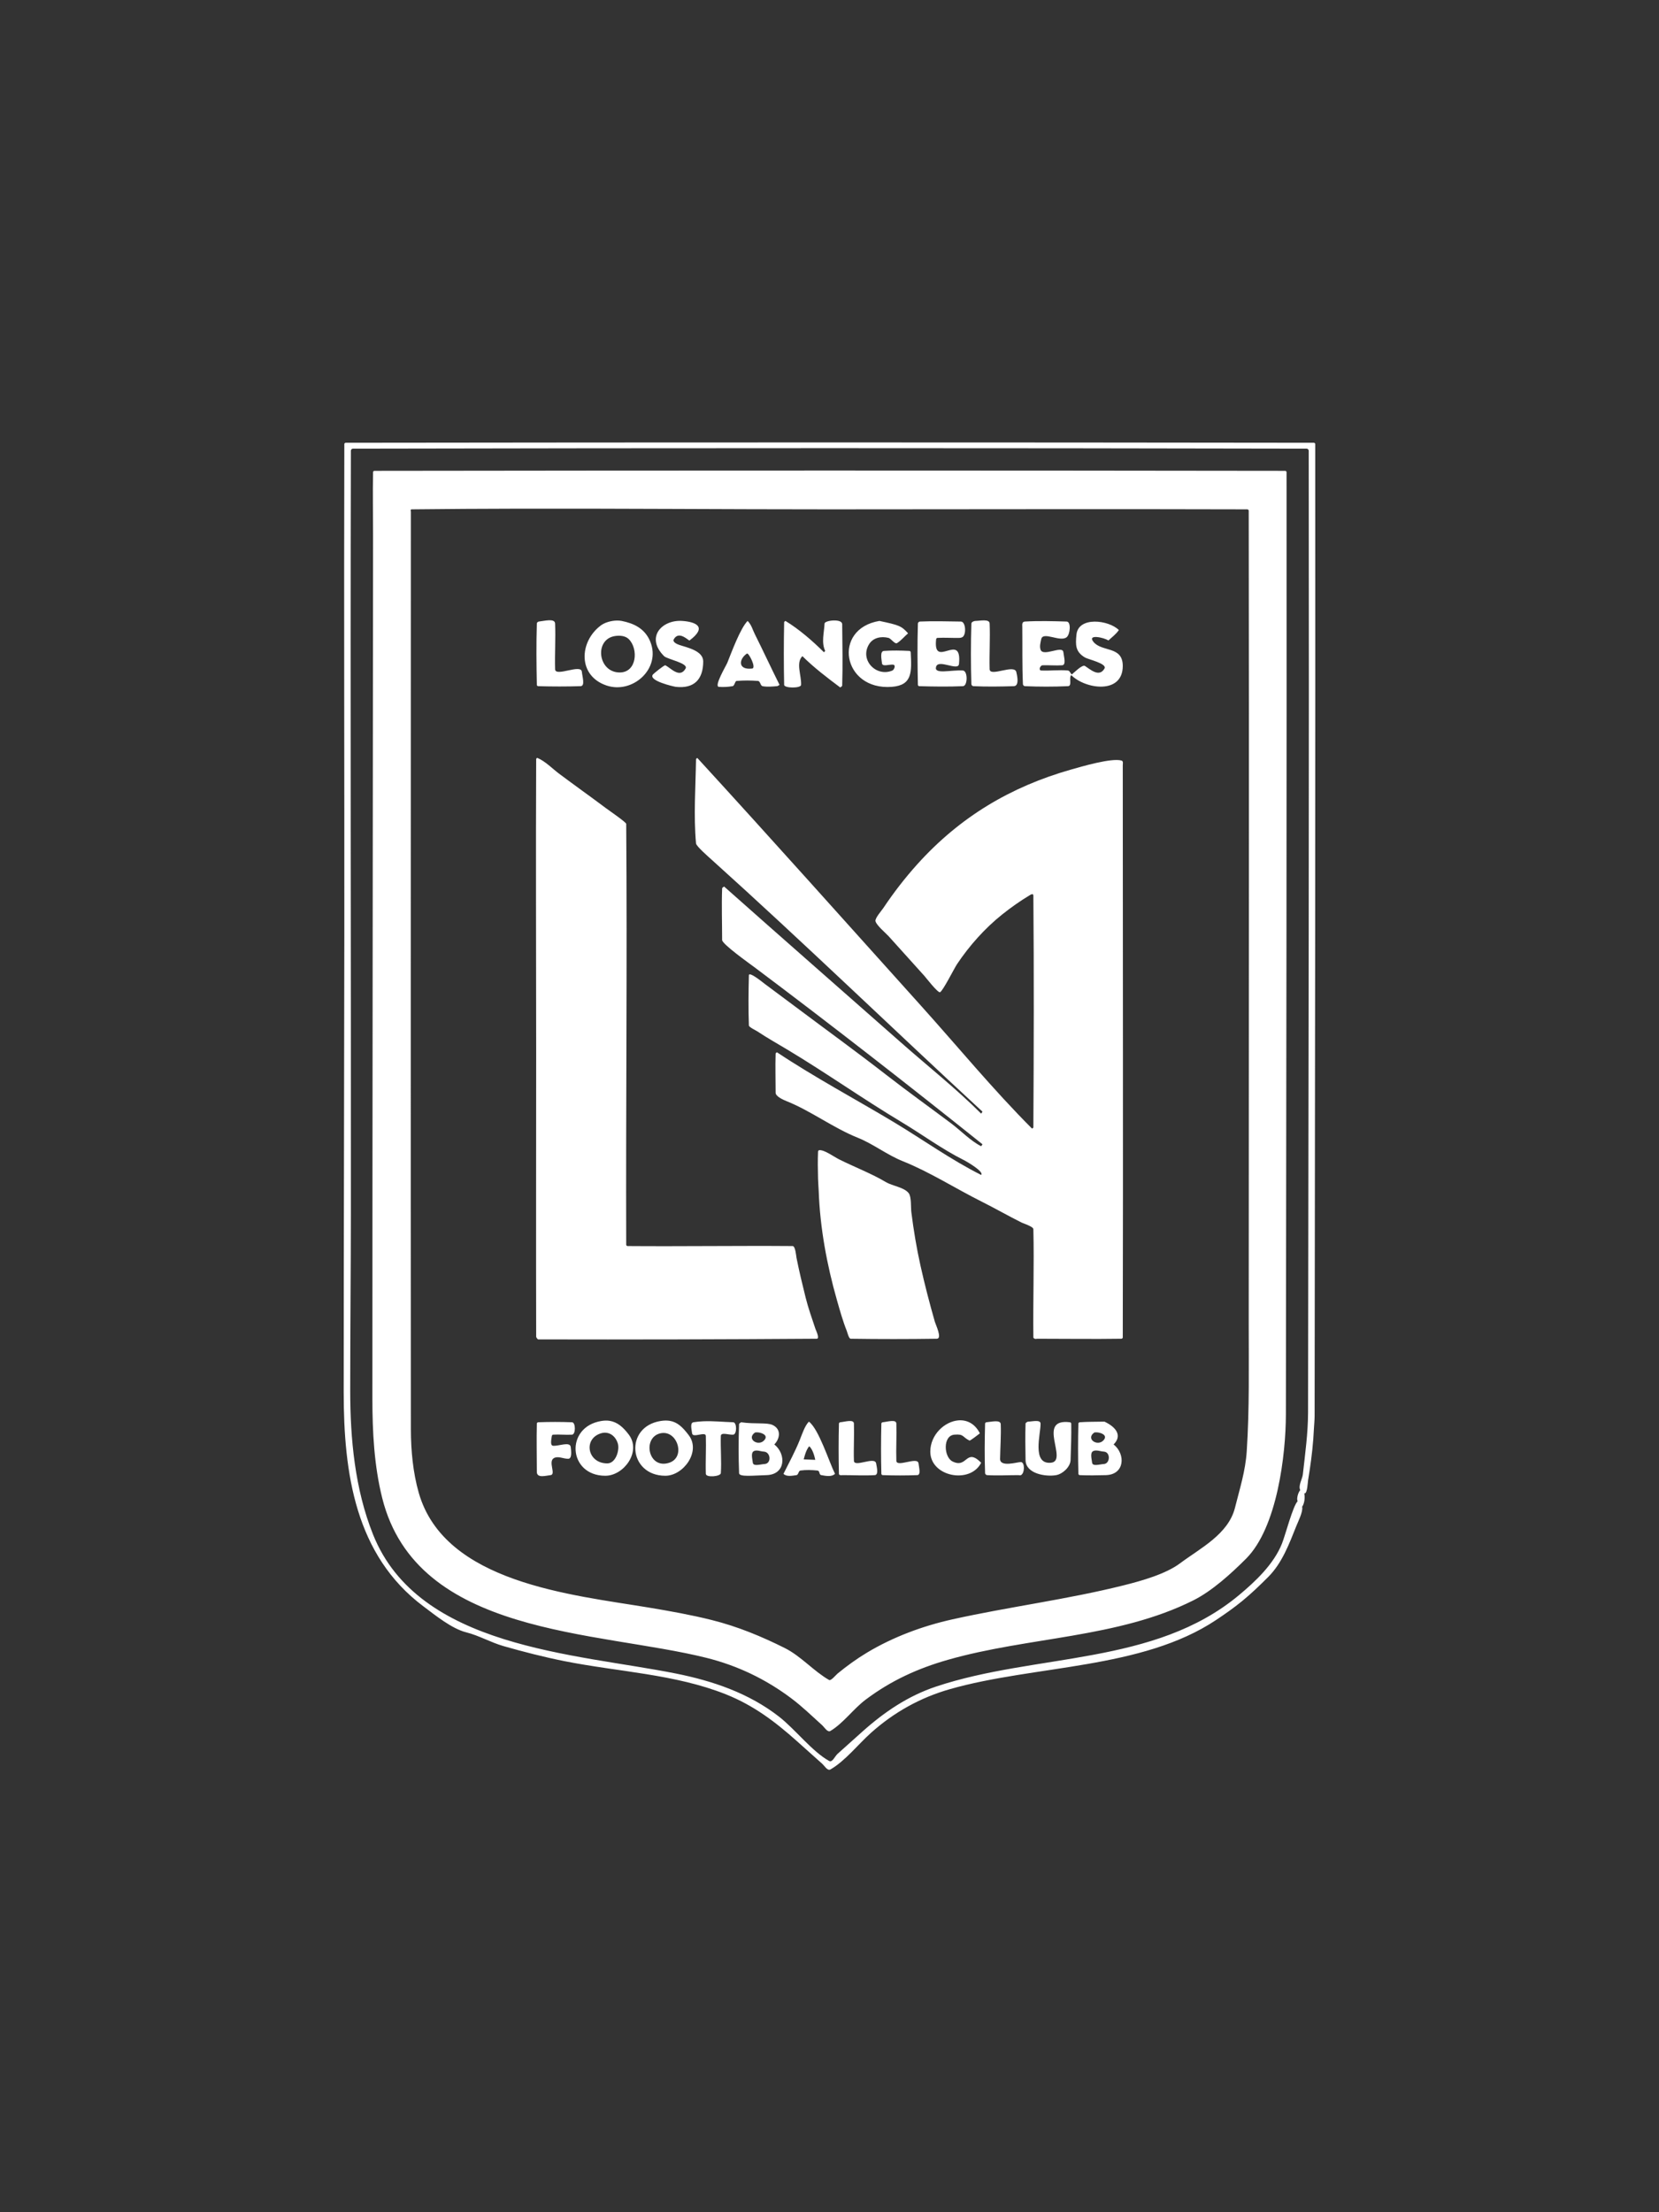 <?xml version="1.0" encoding="UTF-8" standalone="no"?>
<!DOCTYPE svg PUBLIC "-//W3C//DTD SVG 1.1//EN" "http://www.w3.org/Graphics/SVG/1.1/DTD/svg11.dtd">
<!-- Created with Vectornator (http://vectornator.io/) -->
<svg height="100%" stroke-miterlimit="10" style="fill-rule:nonzero;clip-rule:evenodd;stroke-linecap:round;stroke-linejoin:round;" version="1.1" viewBox="0 0 750 1000" width="100%" xml:space="preserve" xmlns="http://www.w3.org/2000/svg" xmlns:vectornator="http://vectornator.io" xmlns:xlink="http://www.w3.org/1999/xlink">
<rect x="0" y="0" width="750" height="1000" fill="#333333" stroke="none"/>
<defs/>
<g id="Layer-1" vectornator:layerName="Layer 1">
<path d="" fill="none" opacity="1" stroke="#002f87" stroke-linecap="butt" stroke-linejoin="miter" stroke-width="1"/>
<path d="M156.267 200.147C155.989 200.148 155.663 200.454 155.663 200.733C155.467 274.477 155.713 348.227 155.663 421.973C155.615 491.096 155.379 560.213 155.379 629.337C155.379 665.904 160.575 703 191.362 726.09C196.816 730.181 204.258 736.248 210.826 737.89C216.527 739.315 221.828 742.438 227.647 744.101C236.697 746.686 245.865 749.036 255.078 750.878C279.242 755.711 305.218 756.718 328.233 765.925C340.567 770.858 350.274 778.117 360.384 787.163C364.12 790.506 367.861 793.845 371.598 797.188C372.756 798.224 374.08 800.621 375.43 799.85C381.991 796.101 388.063 788.396 393.724 783.331C404.17 773.984 416.087 767.37 429.405 763.565C467.638 752.641 516.178 754.687 549.757 732.301C553.821 729.592 557.769 726.828 561.556 723.731C565.739 720.307 569.483 716.691 573.355 712.819C579.625 706.548 582.853 697.796 586.041 689.824C586.852 687.799 589.066 683.427 588.703 681.253C588.7 681.23 588.635 681.184 588.628 681.159C589.705 679.717 590.062 676.944 589.628 675.042C589.71 675.042 589.793 675.077 589.874 675.061C591.044 674.827 591.21 669.993 591.346 669.171C592.374 663.004 593.226 656.824 593.706 650.575C593.835 648.906 593.915 647.244 594.008 645.572C594.112 643.705 594.308 641.836 594.31 639.965C594.505 493.557 594.692 347.141 594.594 200.733C594.593 200.454 594.286 200.148 594.008 200.147C448.091 199.951 302.184 199.951 156.267 200.147ZM375.128 202.583C447.005 202.583 518.884 202.662 590.761 202.809C591.178 202.81 591.648 203.279 591.648 203.696C591.845 348.63 591.541 493.559 591.346 638.493C591.334 647.851 590.012 657.279 588.987 666.509C588.758 668.57 586.807 671.57 587.816 673.589C586.925 674.48 586.036 677.428 586.627 678.61C584.486 680.751 581.092 693.911 579.547 697.772C575.806 707.125 567.513 714.896 560.083 721.087C521.827 752.968 468.447 747.297 423.212 762.375C410.574 766.588 399.835 773.829 389.891 782.727C386.155 786.07 382.424 789.44 378.677 792.77C377.426 793.883 376.309 796.83 374.845 796.017C367.082 791.704 359.479 781.662 352.134 775.949C338.53 765.369 322.282 759.837 305.522 756.485C260.057 747.392 189.204 745.038 168.651 693.657C160.439 673.127 158.325 650.467 158.325 628.468C158.325 601.723 158.608 574.979 158.627 548.234C158.706 433.388 158.332 318.542 158.627 203.696C158.628 203.279 159.078 202.81 159.495 202.809C231.372 202.662 303.251 202.583 375.128 202.583ZM169.236 212.834C168.958 212.834 168.657 213.141 168.651 213.419C168.459 223.053 168.658 232.686 168.651 242.322C168.56 372.31 168.349 502.313 168.349 632.301C168.349 647.24 169.151 662.599 172.786 677.138C188.418 739.668 270.07 737.078 319.379 749.406C333.43 752.918 346.131 759.006 357.722 767.699C362.613 771.368 367.072 775.687 371.598 779.782C372.751 780.825 374.097 783.243 375.43 782.443C381.259 778.946 385.85 772.42 391.364 768.284C402.759 759.738 414.749 754.227 428.517 750.293C465.111 739.838 505.269 740.528 539.43 723.447C547.987 719.169 556.594 711.305 563.33 704.569C577.411 690.488 581.297 657.491 581.322 639.38C581.516 497.396 581.722 355.403 581.624 213.419C581.624 213.141 581.317 212.834 581.039 212.834C443.775 212.637 306.501 212.637 169.236 212.834ZM233.462 229.938C280.585 229.837 327.722 230.24 374.845 230.24C437.872 230.24 500.888 230.044 563.916 230.24C564.194 230.241 564.519 230.547 564.52 230.825C564.716 353.34 564.52 475.861 564.52 598.376C564.52 617.711 564.872 636.679 563.632 655.899C563.044 665.019 560.46 672.951 558.309 681.555C555.307 693.561 542.517 699.893 533.54 706.626C527.006 711.526 516.126 714.59 507.883 716.651C482.396 723.023 456.159 726.318 430.594 731.999C417.088 735.001 403.754 739.963 391.949 747.046C387.286 749.844 382.891 753.037 378.677 756.485C377.968 757.066 375.656 759.894 374.845 759.43C367.805 755.407 362.125 748.643 354.777 744.969C344.403 739.782 333.597 735.266 321.739 732.301C312.43 729.974 302.859 728.267 293.421 726.694C258.654 720.9 200.968 715.6 189.305 674.778C186.697 665.651 185.762 655.598 185.755 646.158C185.659 507.91 185.755 369.658 185.755 231.41C185.755 230.542 185.31 230.252 186.341 230.24C202.047 230.06 217.754 229.972 233.462 229.938ZM248.15 280.382C246.626 280.437 244.812 280.836 243.581 280.967C243.166 281.011 242.707 281.438 242.694 281.855C242.408 291.093 242.501 300.347 242.694 309.587C242.699 309.865 243.001 310.164 243.279 310.173C249.667 310.363 256.071 310.363 262.46 310.173C264.631 310.108 263.242 305.842 263.045 303.678C262.703 299.914 251.045 306.168 250.944 302.508C250.753 295.628 251.226 288.732 250.944 281.855C250.893 280.618 249.673 280.327 248.15 280.382ZM444.942 280.439C443.605 280.414 442.02 280.666 440.921 280.684C440.42 280.692 439.169 281.11 439.146 281.855C438.86 290.994 438.86 300.145 439.146 309.285C439.159 309.702 439.617 310.153 440.033 310.173C446.123 310.454 452.233 310.357 458.327 310.173C461.166 310.087 459.546 304.334 459.497 303.98C458.93 299.824 447.499 306.233 447.396 302.508C447.205 295.628 447.679 288.732 447.396 281.855C447.351 280.756 446.278 280.463 444.942 280.439ZM376.771 280.476C374.791 280.553 372.803 281.132 372.768 281.855C372.572 285.981 371.223 290.544 373.07 294.239C372.775 294.534 372.78 294.548 372.485 294.843C367.497 289.855 361.126 284.312 355.079 280.684C354.882 280.881 354.499 280.991 354.494 281.269C354.301 290.707 354.301 300.15 354.494 309.587C354.525 311.129 362.085 311.205 362.158 309.587C362.355 305.261 359.681 299.661 362.744 296.599C367.864 301.719 374.055 306.413 379.848 310.758C380.143 310.463 380.722 310.306 380.735 309.889C381.021 300.651 380.831 291.399 380.735 282.157C380.721 280.834 378.75 280.4 376.771 280.476ZM278.771 280.514C276.321 280.58 273.472 281.336 271.597 282.742C261.772 290.111 261.083 305.497 274.259 309.889C285.954 313.788 298.89 302.334 294.006 290.123C291.596 284.098 286.521 281.77 281.036 280.684C280.36 280.55 279.588 280.492 278.771 280.514ZM278.375 287.462C280.329 287.23 282.744 287.394 284.284 288.934C288.661 293.312 287.964 303.98 280.149 303.98C270.176 303.98 268.448 288.637 278.375 287.462ZM308.467 280.684C299.35 280.033 291.612 287.994 300.217 296.599C301.644 298.025 311.334 299.766 309.94 302.206C307.301 306.824 303.242 301.953 300.802 300.733C300.351 300.508 295.554 304.438 295.195 304.868C292.84 307.694 304.626 310.375 305.522 310.475C313.898 311.405 317.907 307.009 317.907 298.959C317.907 294.172 310.631 292.707 307.297 291.596C306.374 291.289 303.836 290.331 304.635 288.934C306.981 284.828 311.384 289.767 311.714 289.519C319.928 283.359 314.565 281.12 308.467 280.684ZM337.975 280.684C334.726 283.933 330.688 294.889 328.819 299.563C328.28 300.91 322.646 310.28 324.986 310.475C327.046 310.646 329.139 310.513 331.178 310.173C332.087 310.021 332.281 307.87 332.953 307.813C336.186 307.536 339.461 307.543 342.694 307.813C343.736 307.9 343.726 309.975 344.752 310.173C346.876 310.581 349.09 310.339 351.246 310.173C351.685 310.139 352.024 309.784 352.417 309.587C348.656 302.065 344.992 294.153 341.203 286.574C340.157 284.482 339.757 282.467 337.975 280.684ZM337.673 295.428C338.438 294.91 342.067 301.966 340.033 302.206C333.484 302.976 333.925 297.965 337.673 295.428ZM397.556 280.684C376.103 284.259 380.796 312.195 403.163 310.475C412.548 309.753 412.149 303.745 411.715 294.843C411.702 294.565 411.408 294.253 411.13 294.239C407.3 294.052 403.439 293.966 399.614 294.239C397.727 294.374 398.518 297.966 398.727 299.846C398.912 301.519 402.077 300.253 403.748 300.45C405.162 300.616 404.193 302.773 403.446 303.093C396.2 306.199 388.556 298.427 392.836 291.294C394.68 288.221 398.353 287.514 401.691 288.349C402.795 288.625 404.538 291.3 405.523 290.709C407.304 289.64 408.899 287.647 410.526 286.291C407.487 282.914 406.434 282.562 397.556 280.684ZM472.769 280.76C469.621 280.737 466.471 280.782 463.33 280.967C461.883 281.052 462.151 282.562 462.159 283.327C462.253 291.98 462.062 300.64 462.442 309.285C462.461 309.702 462.913 310.155 463.33 310.173C469.813 310.455 476.31 310.455 482.794 310.173C484.832 310.084 483.075 306.38 484.285 305.17C490.726 311.611 507.581 313.977 507.581 301.035C507.581 291.844 498.115 294.88 494.31 290.123C491.423 286.515 499.064 288.171 501.087 289.519C502.718 288.005 504.573 286.651 505.807 284.8C501.238 280.231 487.478 278.541 486.645 286.876C486.174 291.581 486.14 294.6 490.477 297.203C491.948 298.086 500.606 299.942 499.313 302.206C496.907 306.416 492.779 302.474 490.477 301.035C489.277 300.285 485.43 304.178 484.568 304.868C483.874 304.405 483.625 303.169 482.794 303.093C478.779 302.728 474.738 303.28 470.711 303.093C469.373 303.031 470.253 300.766 471.296 300.733C474.245 300.641 477.207 300.917 480.151 300.733C482.123 300.61 480.932 296.81 480.736 294.843C480.397 291.46 471.564 297.119 470.409 293.654C469.911 292.158 470.381 290.475 470.711 288.934C471.508 285.216 479.248 290.415 482.208 288.047C483.814 286.762 484.329 281.031 482.208 280.967C479.063 280.872 475.917 280.782 472.769 280.76ZM425.138 280.835C422.04 280.812 418.944 280.827 415.85 280.967C415.433 280.986 414.975 281.438 414.962 281.855C414.677 291.093 414.77 300.347 414.962 309.587C414.968 309.865 415.27 310.165 415.548 310.173C422.133 310.364 428.732 310.455 435.314 310.173C437.526 310.078 437.556 303.253 435.314 303.093C430.01 302.714 421.961 305.073 423.212 301.319C424.367 297.853 433.201 303.532 433.539 300.148C435.05 285.041 421.65 302.995 423.212 288.934C423.243 288.658 423.52 288.364 423.798 288.349C427.135 288.163 430.499 288.437 433.841 288.349C434.246 288.338 434.649 288.228 435.012 288.047C436.952 287.076 436.641 281.001 434.426 280.967C431.329 280.92 428.236 280.858 425.138 280.835ZM242.977 342.625C242.72 342.518 242.393 342.932 242.392 343.21C242.196 387.26 242.392 431.311 242.392 475.362C242.392 518.331 242.293 561.297 242.392 604.266C242.392 604.516 243.063 605.455 243.279 605.455C285.264 605.553 327.253 605.447 369.238 605.153C370.738 605.143 368.822 601.242 368.653 600.735C367.098 596.071 365.415 591.373 364.216 586.576C362.724 580.606 361.289 574.623 360.082 568.585C359.942 567.888 359.61 563.271 358.326 563.261C333.45 563.066 308.574 563.456 283.698 563.261C283.42 563.259 283.095 562.954 283.094 562.676C282.898 499.255 283.582 435.835 283.094 372.416C283.089 371.681 275.051 366.157 273.957 365.336C266.924 360.061 259.749 354.978 252.718 349.705C249.623 347.383 246.542 344.12 242.977 342.625ZM315.245 342.625C315.048 342.822 314.664 342.932 314.659 343.21C314.466 355.893 313.519 368.637 314.659 381.27C314.773 382.532 320.554 387.566 321.739 388.633C363.15 425.903 403.229 464.719 444.168 502.509C443.873 502.952 443.859 502.954 443.564 503.397C432.199 492.032 419.332 481.863 407.279 471.227C380.637 447.72 353.901 424.338 327.346 400.734C327.051 401.029 326.474 401.204 326.459 401.621C326.175 409.384 326.459 417.15 326.459 424.918C326.459 426.785 338.948 435.63 341.203 437.321C375.896 463.341 410.303 490.162 444.168 517.254C443.873 517.696 443.859 517.698 443.564 518.141C438.842 515.78 434.281 511.018 430.009 507.814C420.29 500.525 410.39 493.447 400.803 485.99C387.221 475.427 373.253 465.328 359.497 455.01C354.889 451.554 350.251 448.142 345.64 444.684C344.914 444.139 338.607 438.977 338.56 440.851C338.368 448.42 338.276 455.997 338.56 463.562C338.588 464.318 341.862 465.871 342.392 466.224C346.782 469.151 351.443 471.76 355.966 474.474C373.433 484.955 390.112 496.748 407.581 507.229C416.905 512.824 425.977 519.523 435.597 524.333C437.365 525.217 444.973 529.701 443.564 531.111C429.977 524.317 416.999 514.998 404.05 507.229C386.736 496.84 368.29 487.026 351.246 475.664C351.05 475.86 350.651 475.971 350.642 476.249C350.452 482.146 350.642 488.058 350.642 493.957C350.642 495.657 354.204 497.205 355.664 497.79C366.589 502.16 376.646 509.841 387.815 514.309C394.718 517.07 400.993 522.049 408.166 524.918C420.374 529.801 431.884 537.221 443.866 543.212C449.692 546.125 456.007 549.726 461.857 552.651C462.532 552.989 467.135 554.459 467.162 555.596C467.548 571.914 466.968 588.247 467.162 604.568C467.165 604.846 467.517 605.029 467.766 605.153C468.118 605.329 468.543 605.153 468.937 605.153C481.621 605.153 494.313 605.347 506.996 605.153C507.274 605.149 507.581 604.846 507.581 604.568C507.778 518.335 507.581 432.105 507.581 345.872C507.581 345.216 507.917 344.059 506.996 343.796C502.504 342.512 488.989 346.5 483.983 347.93C457.113 355.607 434.113 369.095 414.66 390.709C409.099 396.889 403.943 403.556 399.331 410.475C398.601 411.57 395.517 415.045 395.781 416.366C396.154 418.226 400.595 421.951 401.691 423.162C407.109 429.151 412.489 435.165 417.907 441.153C418.406 441.704 424.037 448.991 424.987 448.516C426.308 447.856 431.423 437.673 432.652 435.83C438.198 427.509 445.251 419.622 453.003 413.421C457.041 410.19 461.266 407.221 465.689 404.566C465.941 404.416 467.152 403.668 467.162 404.868C467.455 439.773 467.358 474.683 467.162 509.589C467.16 509.867 466.773 509.977 466.577 510.174C449.027 492.625 433.041 473.159 416.435 454.708C382.768 417.301 349.252 379.724 315.245 342.625ZM370.408 519.916C370.131 519.937 369.836 520.223 369.823 520.501C369.636 524.626 369.729 528.757 369.823 532.885C369.857 534.379 370.093 537.594 370.125 538.492C370.715 555.006 373.839 571.869 378.375 587.747C379.705 592.402 381.013 597.127 382.812 601.623C383.043 602.2 383.716 605.14 384.567 605.153C397.545 605.347 410.537 605.344 423.514 605.153C426.075 605.115 423.013 598.838 422.627 597.488C420.221 589.066 418.034 580.672 416.133 572.115C414.358 564.131 413.014 556.055 411.998 547.932C411.731 545.794 412.085 541.056 410.828 539.38C408.81 536.689 403.402 536.099 400.501 534.358C394.177 530.563 386.337 527.568 379.263 524.031C377.013 522.906 372.716 519.735 370.408 519.916ZM433.237 642.061C426.963 642.585 420.569 648.614 420.569 656.182C420.569 667.571 438.667 670.997 443.564 661.204C436.577 654.218 437.408 664.026 430.594 660.619C426.681 658.662 426.111 648.965 431.481 648.518C435.846 648.154 434.918 649.509 438.259 651.179C438.639 651.37 442.451 648.284 442.978 647.932C440.721 643.418 437.001 641.747 433.237 642.061ZM302.634 642.25C301.469 642.08 300.182 642.1 298.726 642.325C282.135 644.888 284.002 667.094 300.802 667.094C308.903 667.094 316.946 656.198 311.412 648.82C308.561 645.018 306.129 642.76 302.634 642.25ZM299.84 647.744C306.584 647.595 309.768 658.807 302.577 661.204C293.054 664.378 290.28 649.923 298.443 647.932C298.922 647.815 299.39 647.753 299.84 647.744ZM275.599 642.269C274.458 642.09 273.239 642.111 271.899 642.325C255.29 644.988 256.817 667.094 273.655 667.094C282.033 667.094 290.045 656.199 284.284 648.518C281.68 645.046 279.024 642.805 275.599 642.269ZM273.995 647.649C276.319 647.87 278.325 649.54 279.262 652.35C280.256 655.331 278.439 661.506 274.542 661.506C265.56 661.506 263.549 650.475 271.597 647.932C272.414 647.674 273.22 647.575 273.995 647.649ZM468.295 642.344C467.139 642.357 465.748 642.619 464.802 642.627C464.512 642.63 463.645 643.117 463.632 643.496C463.442 648.999 463.538 654.509 463.632 660.015C463.739 666.348 473.049 667.618 477.489 666.811C480.445 666.273 483.879 663.092 483.983 660.015C484.17 654.511 484.38 649.002 484.285 643.496C484.28 643.218 483.957 642.945 483.681 642.911C468.267 640.984 483.159 660.401 475.129 661.204C466.254 662.092 470.57 647.837 470.409 643.496C470.374 642.551 469.451 642.331 468.295 642.344ZM383.699 642.363C382.418 642.452 380.881 642.821 379.848 642.911C379.571 642.935 379.27 643.218 379.263 643.496C379.071 651.065 379.071 658.657 379.263 666.226C379.284 667.065 380.602 666.811 381.037 666.811C385.855 666.811 390.669 667.089 395.479 666.811C397.257 666.709 396.393 663.26 396.084 661.506C395.496 658.177 386.148 663.507 386.04 660.317C385.85 654.715 386.23 649.097 386.04 643.496C386.005 642.459 384.981 642.274 383.699 642.363ZM402.88 642.363C401.598 642.452 400.062 642.821 399.029 642.911C398.752 642.935 398.45 643.218 398.443 643.496C398.252 651.065 398.252 658.657 398.443 666.226C398.45 666.504 398.751 666.801 399.029 666.811C404.236 667 409.452 667 414.66 666.811C416.44 666.746 415.442 663.276 415.245 661.506C414.882 658.237 405.329 663.495 405.221 660.317C405.031 654.715 405.411 649.097 405.221 643.496C405.186 642.459 404.161 642.274 402.88 642.363ZM317.944 642.476C316.448 642.537 314.968 642.666 313.489 642.911C311.829 643.186 312.688 646.261 312.885 647.932C313.155 650.225 319.021 646.85 319.096 649.103C319.286 654.803 318.906 660.526 319.096 666.226C319.157 668.052 325.773 667.43 325.873 665.924C326.246 660.332 325.684 654.704 325.873 649.103C325.937 647.225 329.612 648.714 331.48 648.518C333.211 648.335 333.15 642.964 331.48 642.911C326.984 642.768 322.432 642.294 317.944 642.476ZM449.963 642.476C448.623 642.505 447.011 642.821 445.923 642.911C445.646 642.933 445.345 643.218 445.338 643.496C445.147 650.966 445.055 658.456 445.338 665.924C445.354 666.341 445.809 666.786 446.225 666.811C450.937 667.088 455.665 666.811 460.385 666.811C460.778 666.811 461.203 666.987 461.555 666.811C463.292 665.943 463.35 661.014 461.555 660.902C460.117 660.812 452.044 663.466 452.116 659.429C452.209 654.218 452.604 649.007 452.418 643.798C452.379 642.707 451.304 642.447 449.963 642.476ZM365.689 642.627C363.84 644.477 362.585 648.349 361.573 650.877C359.448 656.19 356.705 661.199 354.192 666.226C355.589 667.623 358.125 667.091 360.082 666.811C360.979 666.683 360.958 664.858 361.856 664.734C364.389 664.385 366.978 664.471 369.521 664.734C370.807 664.867 370.098 666.593 371.296 666.811C373.336 667.182 376.021 667.692 377.488 666.226C374.832 660.914 370.186 646 365.689 642.627ZM365.84 653.785C367.726 655.294 368.558 659.901 368.558 659.901L363.348 659.694C363.348 659.694 364.285 655.339 365.84 653.785ZM499.313 642.627C495.576 642.726 491.845 642.631 488.117 642.911C487.84 642.931 487.52 643.218 487.513 643.496C487.322 651.065 487.322 658.657 487.513 666.226C487.52 666.504 487.84 666.798 488.117 666.811C492.046 666.998 495.985 666.902 499.917 666.811C508.46 666.612 508.978 657.36 503.447 652.935C507.241 649.141 504.981 645.314 499.313 642.627ZM495.971 647.479C497.866 647.638 500.734 648.747 499.029 650.877C496.398 654.166 490.683 650.533 494.593 647.63C494.803 647.474 495.339 647.426 495.971 647.479ZM495.442 655.673C496.606 655.651 497.849 656.117 499.029 656.182C502.133 656.355 501.917 661.629 499.029 661.789C497.251 661.888 493.921 662.974 493.724 661.204C493.528 659.434 492.662 656.574 494.31 655.899C494.674 655.75 495.054 655.68 495.442 655.673ZM243.279 642.911C243.001 642.921 242.701 643.218 242.694 643.496C242.502 650.769 242.694 658.062 242.694 665.339C242.694 668.348 246.872 667.003 248.886 666.811C251.502 666.562 247.689 660.748 250.358 659.146C252.215 658.032 254.687 659.43 256.853 659.429C258.666 659.429 258.235 655.925 258.023 654.125C257.712 651.481 252.711 653.736 250.056 653.539C248.573 653.429 249.275 650.578 249.471 649.103C249.508 648.827 249.779 648.536 250.056 648.518C252.902 648.334 255.763 648.701 258.608 648.518C260.314 648.408 260.289 642.973 258.608 642.911C253.499 642.721 248.388 642.721 243.279 642.911ZM335.011 642.911C334.716 643.206 334.14 643.381 334.123 643.798C333.84 651.167 333.84 658.555 334.123 665.924C334.193 667.739 340.331 666.974 346.527 666.811C355.173 666.584 355.555 657.333 350.057 652.935C352.399 650.593 353.487 646.19 349.34 644.175C346.73 642.908 341.419 643.836 335.011 642.911ZM342.581 647.479C344.471 647.645 347.326 648.769 345.64 650.877C343.008 654.166 337.293 650.533 341.203 647.63C341.413 647.474 341.951 647.424 342.581 647.479ZM341.977 655.691C343.067 655.674 344.231 656.121 345.337 656.182C348.475 656.357 348.85 661.611 345.64 661.789C343.861 661.888 340.531 662.974 340.335 661.204C340.138 659.434 339.281 656.595 340.92 655.899C341.26 655.755 341.614 655.697 341.977 655.691Z" fill="#FFFFFF" fill-rule="nonzero" opacity="1" stroke="none"/>
</g>
</svg>
